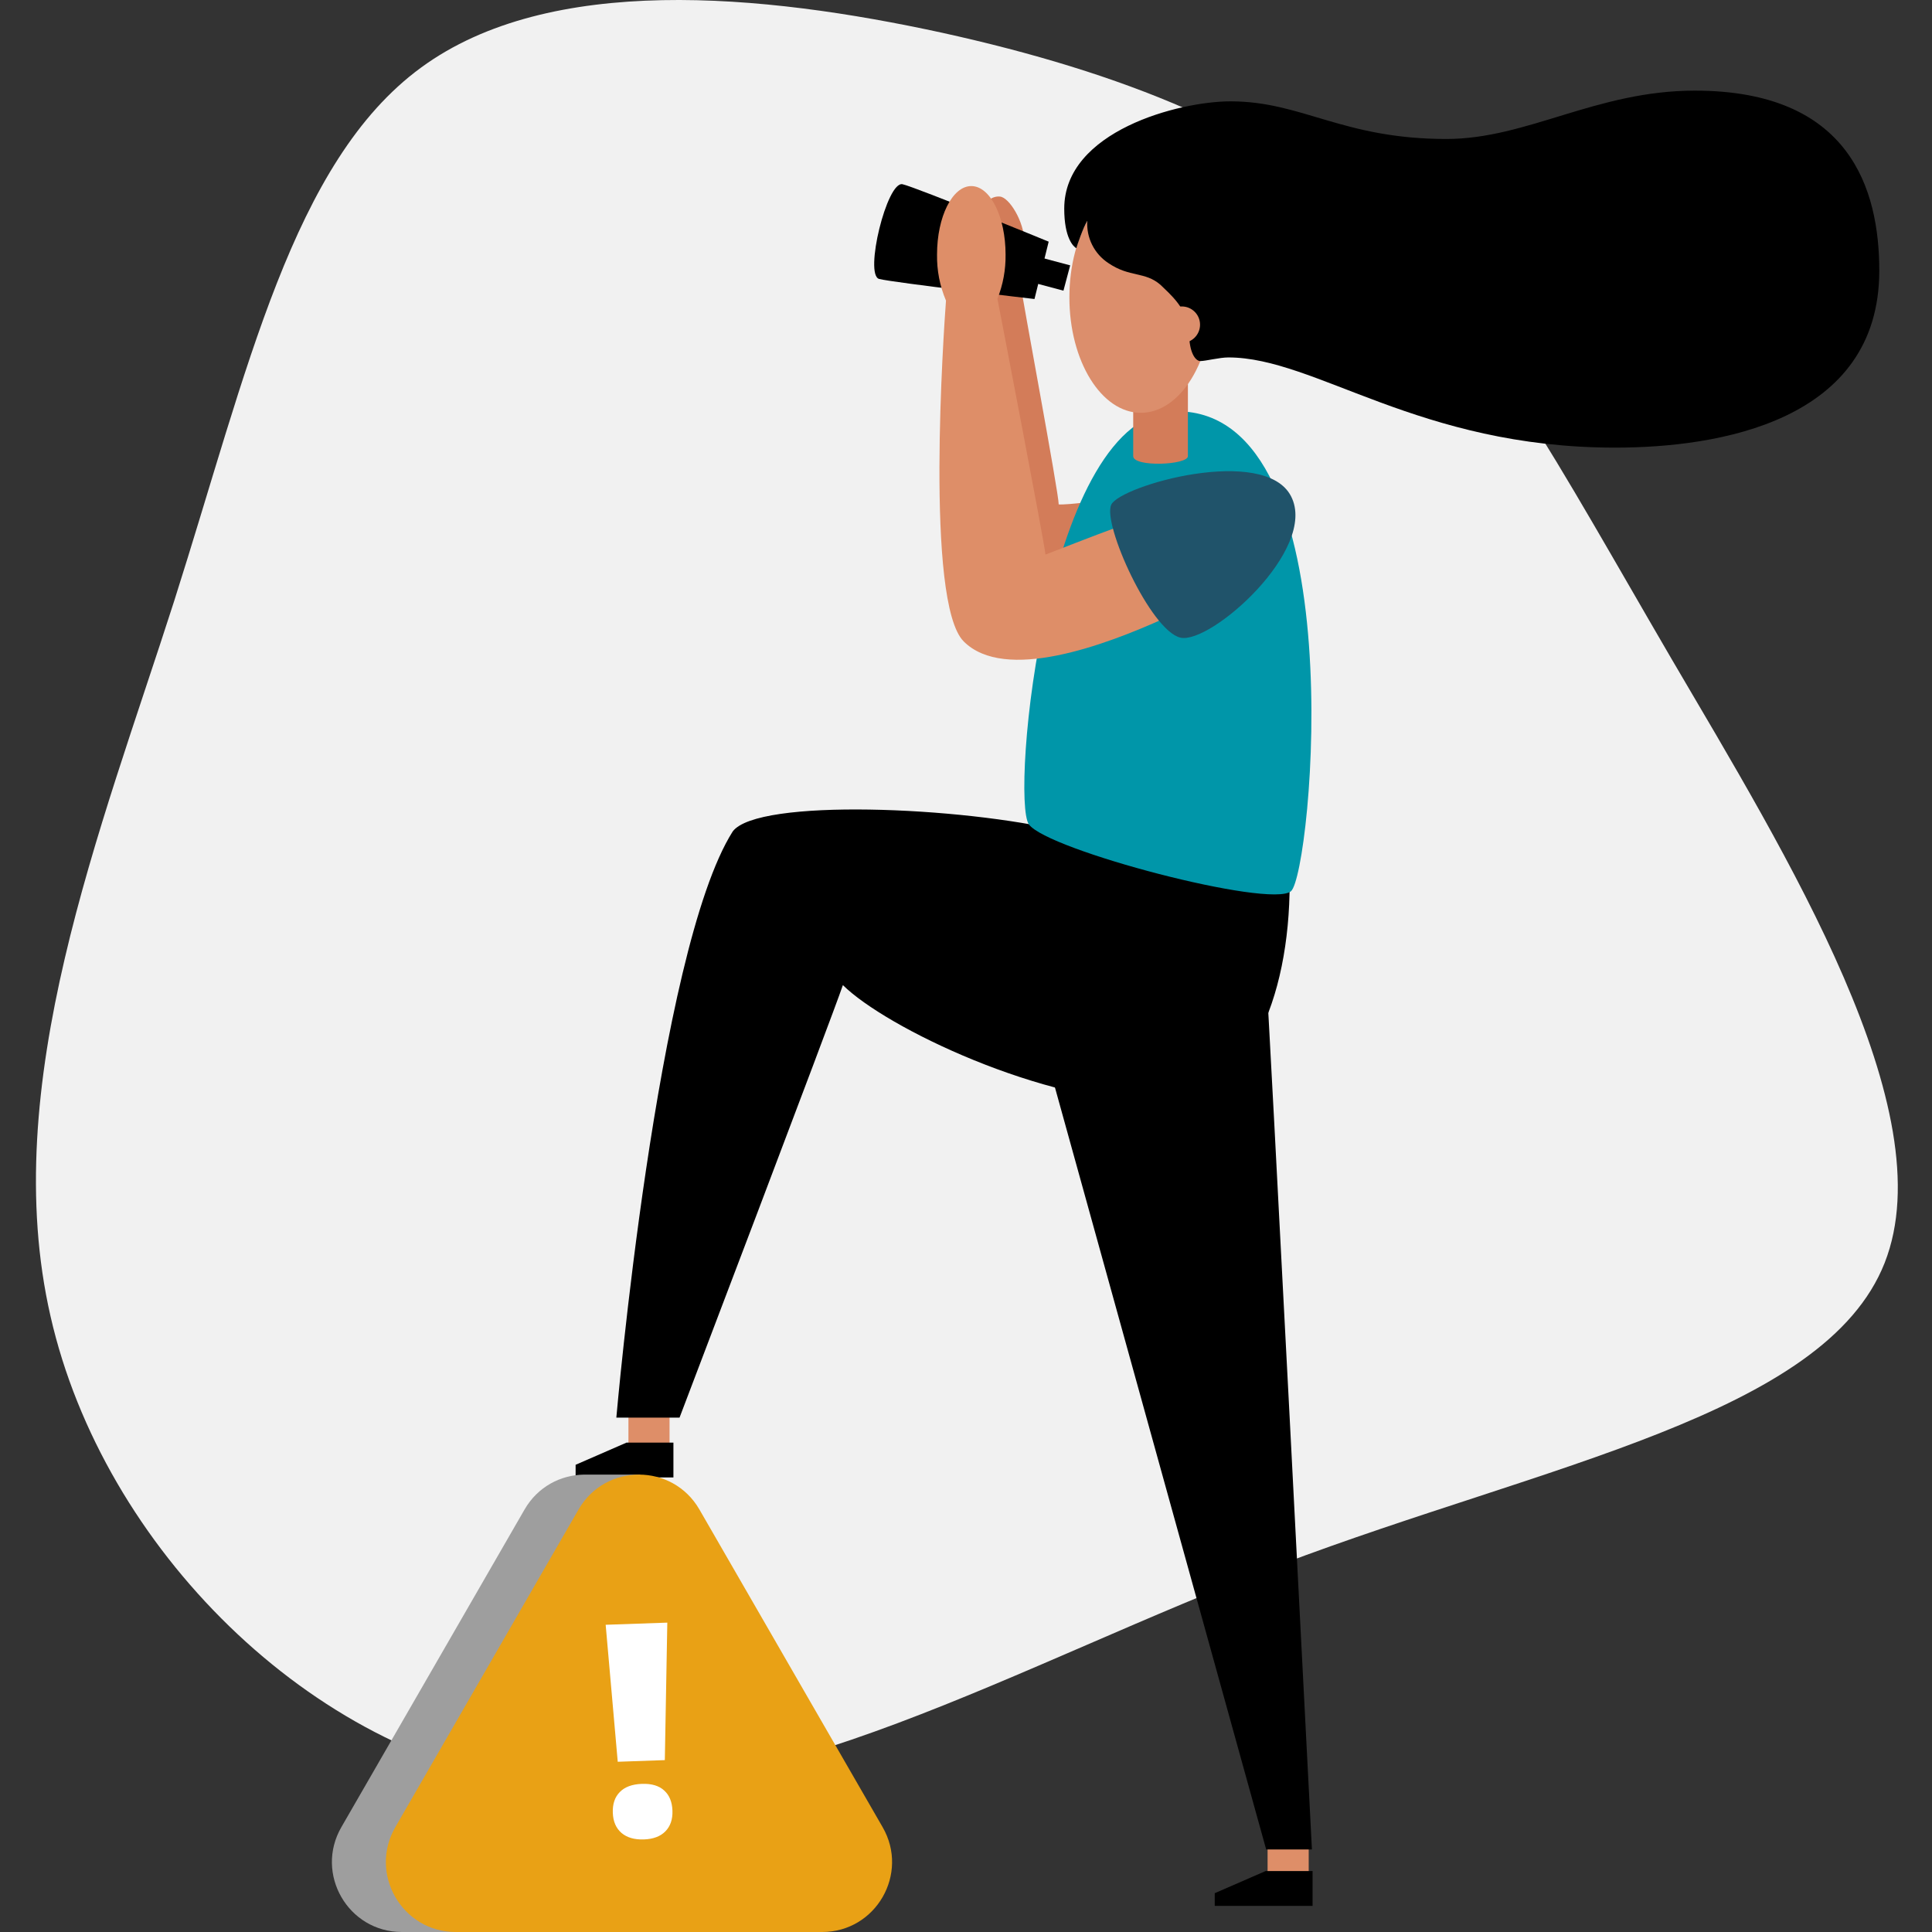 <svg width="528" height="528" viewBox="0 0 528 528" fill="none" xmlns="http://www.w3.org/2000/svg">
<rect x="0" y="0" width="528" height="528" fill="#333333" stroke="none"/>
<path d="M376.396 62.525C406.125 89.235 425.581 126.502 456.816 180.067C488.197 233.632 531.47 303.489 515.059 345.137C498.649 386.784 422.264 400.208 350.142 427.519C278.019 454.831 210.117 495.87 147.653 487.87C85.189 479.869 28.162 422.842 13.819 359.77C-0.669 296.546 27.395 227.29 47.611 164.218C67.681 101.153 79.903 44.245 115.057 18.479C150.21 -7.286 208.307 -1.75 257.499 8.959C306.684 19.8 346.667 35.821 376.396 62.525Z" fill="#F1F1F1"/>
<path d="M346.421 512.446H357.659V502.932H346.421V512.446Z" fill="#DE8E68"/>
<path d="M358.716 511.341V520.855H331.979V517.393L345.886 511.341H358.716Z" fill="black"/>
<path d="M171.747 395.742H182.985V386.229H171.747V395.742Z" fill="#DE8E68"/>
<path d="M184.041 394.256V403.769H157.311V400.314L171.218 394.256H184.041Z" fill="black"/>
<path d="M346.032 267.022C346.601 272.426 358.538 505.443 358.538 505.443H346.032L285.22 286.042L346.032 267.022Z" fill="black"/>
<path d="M352.453 241.349C352.453 272.994 340.819 301.468 317.267 301.468C284.935 301.468 242.132 280.855 230.352 269.221C227.413 277.916 185.712 387.425 185.712 387.425H168.443C168.443 387.425 179.509 259.92 200.253 227.217C207.078 218.127 262.77 220.4 290.907 227.217C319.044 234.035 352.453 241.349 352.453 241.349Z" fill="black"/>
<path d="M268.941 56.968C269.137 55.991 269.685 55.12 270.482 54.52C271.279 53.921 272.268 53.635 273.261 53.718C275.792 53.897 279.927 60.582 279.927 65.993C279.927 71.404 278.401 73.438 278.864 77.369C279.326 81.3 289.335 134.601 289.335 137.852C291.859 138.03 300.89 136.768 300.89 136.768L294.567 162.23H276.162L264.27 59.677L268.941 56.968Z" fill="#D37C59"/>
<path d="M286.594 66.046L282.716 81.717C282.716 81.717 244.457 77.27 240.282 76.24C236.107 75.209 242.396 49.299 246.684 50.356C250.971 51.413 286.594 66.046 286.594 66.046Z" fill="black"/>
<path d="M321.648 112.404C370.589 112.404 358.519 238.845 352.804 243.575C347.09 248.306 286.244 232.344 281.19 225.302C276.136 218.259 285.755 112.404 321.648 112.404Z" fill="#0096A9"/>
<path d="M304.18 144.505C301.492 145.416 285.722 151.567 285.722 151.567C285.458 148.396 273.335 85.502 272.588 81.65C274.118 77.806 274.875 73.698 274.815 69.561C274.815 59.235 270.62 50.851 265.447 50.851C260.274 50.851 256.085 59.235 256.085 69.561C256.012 73.883 256.845 78.172 258.53 82.153C257.948 90.014 252.729 164.661 263.379 175.304C274.61 186.535 301.914 176.407 318.51 168.863C322.064 167.634 317.222 140.977 304.18 144.505Z" fill="#DE8E68"/>
<path d="M292.469 72.519L282.572 69.891L280.736 76.806L290.633 79.434L292.469 72.519Z" fill="black"/>
<path d="M352.837 135.632C360.295 150.113 330.758 176.202 322.586 174.26C314.413 172.318 301.233 143.157 303.698 137.924C306.162 132.692 345.583 121.54 352.837 135.632Z" fill="#20536A"/>
<path d="M324.646 124.658C324.646 127.109 309.696 127.73 309.696 124.658V96.436H324.646V124.658Z" fill="#D37C59"/>
<path d="M311.771 112.819C322.549 112.819 331.286 98.689 331.286 81.26C331.286 63.83 322.549 49.701 311.771 49.701C300.993 49.701 292.255 63.83 292.255 81.26C292.255 98.689 300.993 112.819 311.771 112.819Z" fill="#DC8E6C"/>
<path d="M297.151 60.351C297.002 62.618 297.459 64.883 298.475 66.915C299.491 68.947 301.029 70.671 302.931 71.912C308.752 75.876 312.901 74.126 317.168 77.858C319.421 80.111 324.938 84.465 324.99 91.19C324.99 96.165 326.622 98.675 328.056 98.675C329.489 98.675 333.268 97.684 335.7 97.684C359.575 97.684 387.613 122.333 441.403 122.333C469.501 122.333 513.592 115.244 513.592 73.98C513.592 51.697 505.572 24.769 463.178 24.769C436.257 24.769 417.395 37.981 395.277 37.981C366.869 37.981 355.915 27.695 336.288 27.695C322.308 27.695 290.848 35.795 290.848 57.015C290.848 65.075 293.372 67.413 294.151 67.83C294.402 66.944 295.942 62.373 297.151 60.351Z" fill="black"/>
<path d="M322.982 93.715C325.733 93.715 327.963 91.484 327.963 88.733C327.963 85.982 325.733 83.752 322.982 83.752C320.23 83.752 318 85.982 318 88.733C318 91.484 320.23 93.715 322.982 93.715Z" fill="#DC8E6C"/>
<path fill-rule="evenodd" clip-rule="evenodd" d="M159.526 402.998C153.218 403.112 146.957 406.294 143.352 412.546L93.289 499.346C85.944 512.081 95.125 527.999 109.815 527.999H209.941C224.63 527.999 233.811 512.081 226.467 499.346L176.403 412.546C175.965 411.786 175.488 411.072 174.976 410.403V402.995H159.979C159.911 402.995 159.844 402.995 159.777 402.995H159.526V402.998Z" fill="#9E9E9E"/>
<path d="M158.101 412.547C165.445 399.812 183.807 399.812 191.152 412.547L241.215 499.348C248.56 512.082 239.379 528.001 224.689 528.001H124.563C109.874 528.001 100.693 512.082 108.037 499.348L158.101 412.547Z" fill="#E9A115"/>
<path d="M181.691 481.026L168.824 481.476L165.525 444.039L182.37 443.451L181.691 481.026ZM167.476 495.416C167.392 493.011 168.028 491.123 169.386 489.752C170.743 488.355 172.76 487.61 175.437 487.516C178.088 487.424 180.114 488.028 181.512 489.329C182.936 490.602 183.69 492.442 183.774 494.847C183.857 497.226 183.207 499.114 181.825 500.512C180.467 501.883 178.515 502.612 175.967 502.701C173.394 502.791 171.356 502.201 169.854 500.93C168.352 499.633 167.559 497.795 167.476 495.416Z" fill="white"/>
</svg>
